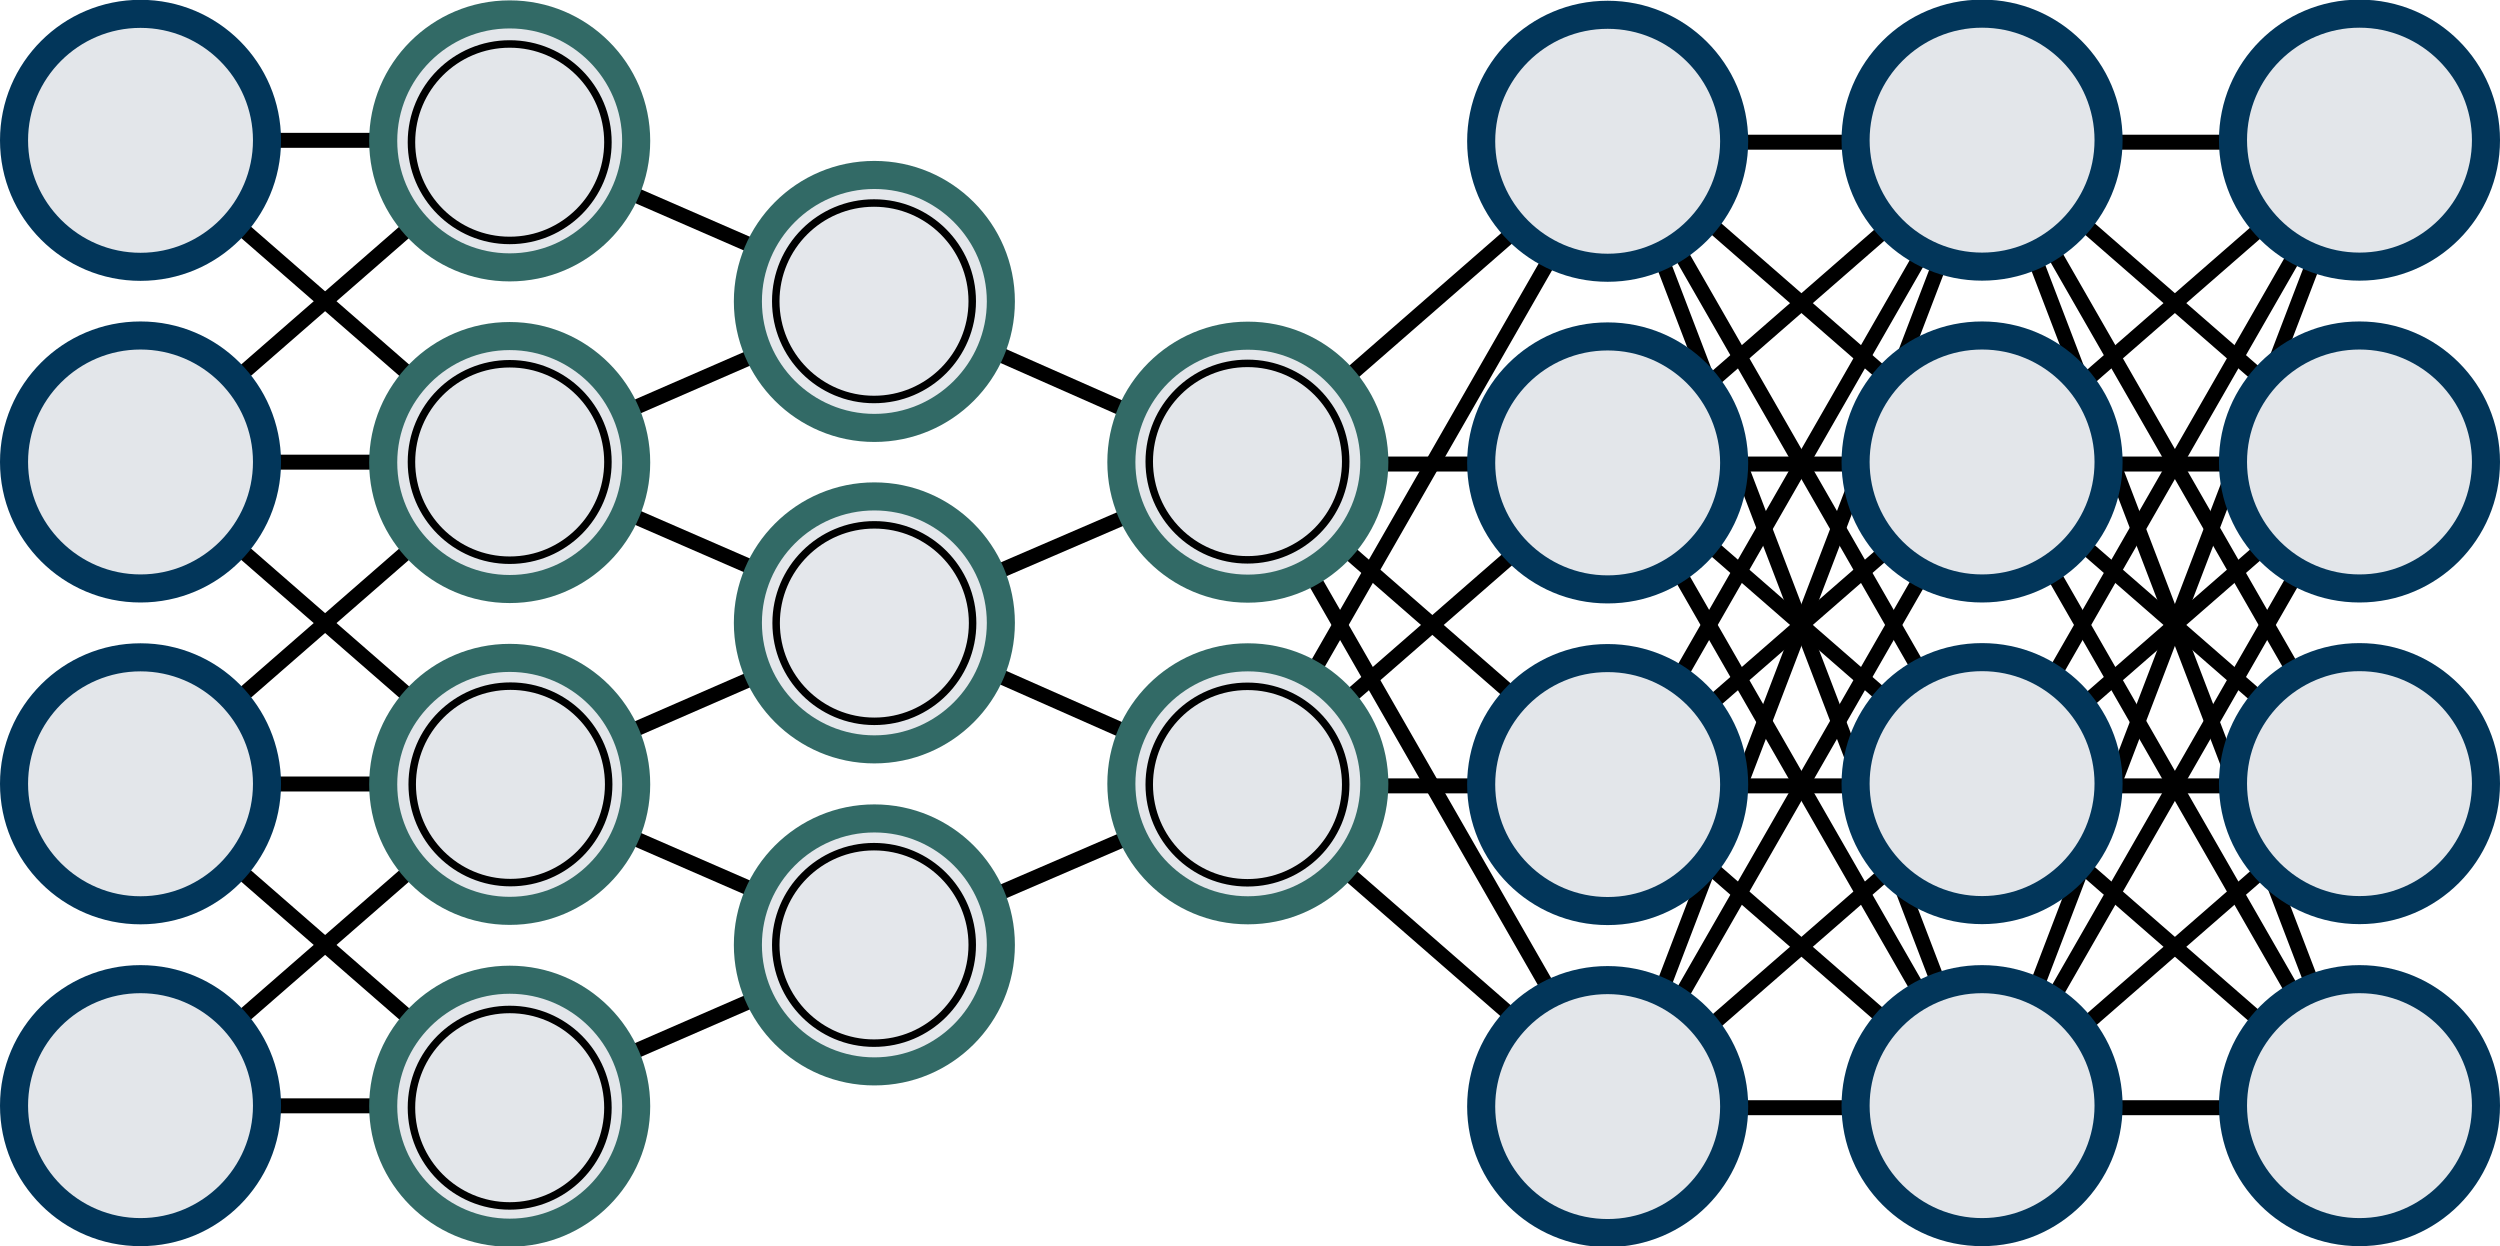 <?xml version="1.0" encoding="utf-8"?>
<!-- Generator: Adobe Illustrator 25.4.1, SVG Export Plug-In . SVG Version: 6.00 Build 0)  -->
<svg version="1.1" id="Слой_1" xmlns="http://www.w3.org/2000/svg" xmlns:xlink="http://www.w3.org/1999/xlink" x="0px" y="0px"
	 viewBox="0 0 1336.1 666" style="enable-background:new 0 0 1336.1 666;" xml:space="preserve">
<style type="text/css">
	.st0{fill:none;stroke:#000000;stroke-width:8;stroke-miterlimit:10;}
	.st1{display:none;}
	.st2{display:inline;fill:none;stroke:#000000;stroke-width:8;stroke-miterlimit:10;}
	.st3{display:inline;}
	.st4{fill:#E4E7EB;}
	.st5{fill:#185090;}
	.st6{fill:#326A66;}
	.st7{fill:none;stroke:#000000;stroke-width:4;stroke-miterlimit:10;}
	.st8{fill:#E3E6EA;}
	.st9{fill:#02365A;}
</style>
<g>
	<line class="st0" x1="75.1" y1="75" x2="272.4" y2="75"/>
	<line class="st0" x1="272.4" y1="247" x2="75.1" y2="75"/>
	<line class="st0" x1="75.1" y1="591" x2="272.4" y2="591"/>
	<line class="st0" x1="272.4" y1="419" x2="75.1" y2="591"/>
	<line class="st0" x1="75.1" y1="247" x2="272.4" y2="75"/>
	<line class="st0" x1="272.4" y1="247" x2="75.1" y2="247"/>
	<line class="st0" x1="272.4" y1="419" x2="75.1" y2="247"/>
	<line class="st0" x1="75.1" y1="419" x2="272.4" y2="591"/>
	<line class="st0" x1="272.4" y1="419" x2="75.1" y2="419"/>
	<line class="st0" x1="272.4" y1="247" x2="75.1" y2="419"/>
</g>
<g>
	<line class="st0" x1="666.9" y1="248" x2="864.1" y2="76"/>
	<line class="st0" x1="864.1" y1="248" x2="666.9" y2="248"/>
	<line class="st0" x1="864.1" y1="420" x2="666.9" y2="248"/>
	<line class="st0" x1="864.1" y1="592" x2="666.9" y2="248"/>
	<line class="st0" x1="666.9" y1="420" x2="864.1" y2="592"/>
	<line class="st0" x1="864.1" y1="420" x2="666.9" y2="420"/>
	<line class="st0" x1="864.1" y1="248" x2="666.9" y2="420"/>
	<line class="st0" x1="864.1" y1="76" x2="666.9" y2="420"/>
</g>
<g>
	<line class="st0" x1="864.1" y1="76" x2="1061.4" y2="76"/>
	<line class="st0" x1="1061.4" y1="248" x2="864.1" y2="76"/>
	<line class="st0" x1="1061.4" y1="420" x2="864.1" y2="76"/>
	<line class="st0" x1="1061.4" y1="592" x2="864.1" y2="76"/>
	<line class="st0" x1="864.1" y1="592" x2="1061.4" y2="592"/>
	<line class="st0" x1="1061.4" y1="420" x2="864.1" y2="592"/>
	<line class="st0" x1="1061.4" y1="248" x2="864.1" y2="592"/>
	<line class="st0" x1="1061.4" y1="76" x2="864.1" y2="592"/>
	<line class="st0" x1="864.1" y1="248" x2="1061.4" y2="76"/>
	<line class="st0" x1="1061.4" y1="248" x2="864.1" y2="248"/>
	<line class="st0" x1="1061.4" y1="420" x2="864.1" y2="248"/>
	<line class="st0" x1="1061.4" y1="592" x2="864.1" y2="248"/>
	<line class="st0" x1="864.1" y1="420" x2="1061.4" y2="592"/>
	<line class="st0" x1="1061.4" y1="420" x2="864.1" y2="420"/>
	<line class="st0" x1="1061.4" y1="248" x2="864.1" y2="420"/>
	<line class="st0" x1="1061.4" y1="76" x2="864.1" y2="420"/>
</g>
<g>
	<line class="st0" x1="469.9" y1="161" x2="272.4" y2="75"/>
	<line class="st0" x1="272.4" y1="247" x2="469.9" y2="161"/>
	<line class="st0" x1="469.9" y1="332.9" x2="272.4" y2="247"/>
	<line class="st0" x1="272.4" y1="419" x2="469.9" y2="332.9"/>
	<line class="st0" x1="469.9" y1="505" x2="272.4" y2="591"/>
	<line class="st0" x1="272.4" y1="419" x2="469.9" y2="505"/>
</g>
<g>
	<line class="st0" x1="469.9" y1="161" x2="666.9" y2="248"/>
	<line class="st0" x1="469.9" y1="332.9" x2="666.9" y2="248"/>
	<line class="st0" x1="469.9" y1="505" x2="666.9" y2="420"/>
	<line class="st0" x1="469.9" y1="332.9" x2="666.9" y2="420"/>
</g>
<g>
	<line class="st0" x1="1063.7" y1="76" x2="1261" y2="76"/>
	<line class="st0" x1="1261" y1="248" x2="1063.7" y2="76"/>
	<line class="st0" x1="1261" y1="420" x2="1063.7" y2="76"/>
	<line class="st0" x1="1261" y1="592" x2="1063.7" y2="76"/>
	<line class="st0" x1="1063.7" y1="592" x2="1261" y2="592"/>
	<line class="st0" x1="1261" y1="420" x2="1063.7" y2="592"/>
	<line class="st0" x1="1261" y1="248" x2="1063.7" y2="592"/>
	<line class="st0" x1="1261" y1="76" x2="1063.7" y2="592"/>
	<line class="st0" x1="1063.7" y1="248" x2="1261" y2="76"/>
	<line class="st0" x1="1261" y1="248" x2="1063.7" y2="248"/>
	<line class="st0" x1="1261" y1="420" x2="1063.7" y2="248"/>
	<line class="st0" x1="1261" y1="592" x2="1063.7" y2="248"/>
	<line class="st0" x1="1063.7" y1="420" x2="1261" y2="592"/>
	<line class="st0" x1="1261" y1="420" x2="1063.7" y2="420"/>
	<line class="st0" x1="1261" y1="248" x2="1063.7" y2="420"/>
	<line class="st0" x1="1261" y1="76" x2="1063.7" y2="420"/>
</g>
<g class="st1">
	<line class="st2" x1="1263.2" y1="76" x2="1460.5" y2="76"/>
	<line class="st2" x1="1460.5" y1="248" x2="1263.2" y2="76"/>
	<line class="st2" x1="1460.5" y1="420" x2="1263.2" y2="76"/>
	<line class="st2" x1="1460.5" y1="592" x2="1263.2" y2="76"/>
	<line class="st2" x1="1263.2" y1="592" x2="1460.5" y2="592"/>
	<line class="st2" x1="1460.5" y1="420" x2="1263.2" y2="592"/>
	<line class="st2" x1="1460.5" y1="248" x2="1263.2" y2="592"/>
	<line class="st2" x1="1460.5" y1="76" x2="1263.2" y2="592"/>
	<line class="st2" x1="1263.2" y1="248" x2="1460.5" y2="76"/>
	<line class="st2" x1="1460.5" y1="248" x2="1263.2" y2="248"/>
	<line class="st2" x1="1460.5" y1="420" x2="1263.2" y2="248"/>
	<line class="st2" x1="1460.5" y1="592" x2="1263.2" y2="248"/>
	<line class="st2" x1="1263.2" y1="420" x2="1460.5" y2="592"/>
	<line class="st2" x1="1460.5" y1="420" x2="1263.2" y2="420"/>
	<line class="st2" x1="1460.5" y1="248" x2="1263.2" y2="420"/>
	<line class="st2" x1="1460.5" y1="76" x2="1263.2" y2="420"/>
</g>
<g class="st1">
	<line class="st2" x1="1460.5" y1="74.8" x2="1657.8" y2="74.8"/>
	<line class="st2" x1="1657.8" y1="246.8" x2="1460.5" y2="74.8"/>
	<line class="st2" x1="1657.8" y1="418.8" x2="1460.5" y2="74.8"/>
	<line class="st2" x1="1657.8" y1="590.8" x2="1460.5" y2="74.8"/>
	<line class="st2" x1="1460.5" y1="590.8" x2="1657.8" y2="590.8"/>
	<line class="st2" x1="1657.8" y1="418.8" x2="1460.5" y2="590.8"/>
	<line class="st2" x1="1657.8" y1="246.8" x2="1460.5" y2="590.8"/>
	<line class="st2" x1="1657.8" y1="74.8" x2="1460.5" y2="590.8"/>
	<line class="st2" x1="1460.5" y1="246.8" x2="1657.8" y2="74.8"/>
	<line class="st2" x1="1657.8" y1="246.8" x2="1460.5" y2="246.8"/>
	<line class="st2" x1="1657.8" y1="418.8" x2="1460.5" y2="246.8"/>
	<line class="st2" x1="1657.8" y1="590.8" x2="1460.5" y2="246.8"/>
	<line class="st2" x1="1460.5" y1="418.8" x2="1657.8" y2="590.8"/>
	<line class="st2" x1="1657.8" y1="418.8" x2="1460.5" y2="418.8"/>
	<line class="st2" x1="1657.8" y1="246.8" x2="1460.5" y2="418.8"/>
	<line class="st2" x1="1657.8" y1="74.8" x2="1460.5" y2="418.8"/>
</g>
<g class="st1">
	<line class="st2" x1="1664.3" y1="76" x2="1861.6" y2="76"/>
	<line class="st2" x1="1861.6" y1="248" x2="1664.3" y2="76"/>
	<line class="st2" x1="1861.6" y1="420" x2="1664.3" y2="76"/>
	<line class="st2" x1="1861.6" y1="592" x2="1664.3" y2="76"/>
	<line class="st2" x1="1664.3" y1="592" x2="1861.6" y2="592"/>
	<line class="st2" x1="1861.6" y1="420" x2="1664.3" y2="592"/>
	<line class="st2" x1="1861.6" y1="248" x2="1664.3" y2="592"/>
	<line class="st2" x1="1861.6" y1="76" x2="1664.3" y2="592"/>
	<line class="st2" x1="1664.3" y1="248" x2="1861.6" y2="76"/>
	<line class="st2" x1="1861.6" y1="248" x2="1664.3" y2="248"/>
	<line class="st2" x1="1861.6" y1="420" x2="1664.3" y2="248"/>
	<line class="st2" x1="1861.6" y1="592" x2="1664.3" y2="248"/>
	<line class="st2" x1="1664.3" y1="420" x2="1861.6" y2="592"/>
	<line class="st2" x1="1861.6" y1="420" x2="1664.3" y2="420"/>
	<line class="st2" x1="1861.6" y1="248" x2="1664.3" y2="420"/>
	<line class="st2" x1="1861.6" y1="76" x2="1664.3" y2="420"/>
</g>
<g id="Последний_слой" class="st1">
	<g class="st3">
		<line class="st0" x1="1461.8" y1="156.9" x2="1258" y2="73.7"/>
		<line class="st0" x1="1461.8" y1="328.7" x2="1258" y2="73.7"/>
		<line class="st0" x1="1461.8" y1="500.8" x2="1258" y2="73.7"/>
		<line class="st0" x1="1461.8" y1="156.9" x2="1258" y2="245.6"/>
		<line class="st0" x1="1461.8" y1="328.7" x2="1258" y2="245.6"/>
		<line class="st0" x1="1461.8" y1="500.8" x2="1258" y2="417.5"/>
		<line class="st0" x1="1258" y1="589.7" x2="1461.8" y2="500.8"/>
		<line class="st0" x1="1258" y1="417.5" x2="1461.8" y2="328.7"/>
		<line class="st0" x1="1258" y1="589.7" x2="1461.8" y2="328.7"/>
		<line class="st0" x1="1461.8" y1="156.9" x2="1258" y2="589.7"/>
		<line class="st0" x1="1258" y1="417.5" x2="1461.8" y2="156.9"/>
	</g>
	<g class="st3">
		<g>
			<ellipse class="st4" cx="1461.8" cy="156.9" rx="67.6" ry="67.6"/>
			<path class="st5" d="M1461.8,96.8c33.1,0,60.1,27,60.1,60.1s-27,60.1-60.1,60.1s-60.1-27-60.1-60.1S1428.7,96.8,1461.8,96.8
				 M1461.8,81.8c-41.5,0-75.1,33.6-75.1,75.1s33.6,75.1,75.1,75.1s75.1-33.6,75.1-75.1S1503.2,81.8,1461.8,81.8L1461.8,81.8z"/>
		</g>
		<g>
			<ellipse class="st4" cx="1461.8" cy="328.7" rx="67.6" ry="67.6"/>
			<path class="st5" d="M1461.8,268.6c33.1,0,60.1,27,60.1,60.1s-27,60.1-60.1,60.1s-60.1-27-60.1-60.1S1428.7,268.6,1461.8,268.6
				 M1461.8,253.6c-41.5,0-75.1,33.7-75.1,75.1s33.6,75.1,75.1,75.1s75.1-33.6,75.1-75.1S1503.2,253.6,1461.8,253.6L1461.8,253.6z"
				/>
		</g>
		<g>
			
				<ellipse transform="matrix(0.707 -0.707 0.707 0.707 74.034 1180.346)" class="st4" cx="1461.8" cy="500.8" rx="67.6" ry="67.6"/>
			<path class="st5" d="M1461.8,440.7c33.1,0,60.1,27,60.1,60.1s-27,60.1-60.1,60.1s-60.1-27-60.1-60.1S1428.7,440.7,1461.8,440.7
				 M1461.8,425.7c-41.5,0-75.1,33.6-75.1,75.1s33.6,75.1,75.1,75.1s75.1-33.6,75.1-75.1S1503.2,425.7,1461.8,425.7L1461.8,425.7z"
				/>
		</g>
	</g>
</g>
<g>
	<g>
		<ellipse class="st4" cx="467.3" cy="161.1" rx="67.6" ry="67.6"/>
		<path class="st6" d="M467.3,101c33.1,0,60.1,27,60.1,60.1s-27,60.1-60.1,60.1s-60.1-27-60.1-60.1S434.2,101,467.3,101 M467.3,86
			c-41.5,0-75.1,33.6-75.1,75.1s33.6,75.1,75.1,75.1s75.1-33.6,75.1-75.1S508.7,86,467.3,86L467.3,86z"/>
	</g>
	<g>
		<ellipse class="st4" cx="467.3" cy="332.9" rx="67.6" ry="67.6"/>
		<path class="st6" d="M467.3,272.8c33.1,0,60.1,27,60.1,60.1s-27,60.1-60.1,60.1s-60.1-27-60.1-60.1S434.2,272.8,467.3,272.8
			 M467.3,257.8c-41.5,0-75.1,33.7-75.1,75.1s33.6,75.1,75.1,75.1s75.1-33.6,75.1-75.1S508.7,257.8,467.3,257.8L467.3,257.8z"/>
	</g>
	<g>
		
			<ellipse transform="matrix(0.707 -0.707 0.707 0.707 -220.206 478.377)" class="st4" cx="467.3" cy="505" rx="67.6" ry="67.6"/>
		<path class="st6" d="M467.3,444.9c33.1,0,60.1,27,60.1,60.1s-27,60.1-60.1,60.1s-60.1-27-60.1-60.1S434.2,444.9,467.3,444.9
			 M467.3,429.9c-41.5,0-75.1,33.6-75.1,75.1s33.6,75.1,75.1,75.1s75.1-33.6,75.1-75.1S508.7,429.9,467.3,429.9L467.3,429.9z"/>
	</g>
	<circle class="st7" cx="467.1" cy="505" r="52.5"/>
	<circle class="st7" cx="467.3" cy="333" r="52.5"/>
	<circle class="st7" cx="467.1" cy="161" r="52.5"/>
</g>
<g>
	<g>
		
			<ellipse transform="matrix(0.707 -0.707 0.707 0.707 26.536 214.635)" class="st8" cx="272.4" cy="75.3" rx="67.6" ry="67.6"/>
		<path class="st6" d="M272.4,15.2c33.1,0,60.1,27,60.1,60.1s-27,60.1-60.1,60.1s-60.1-27-60.1-60.1S239.3,15.2,272.4,15.2
			 M272.4,0.2c-41.5,0-75.1,33.6-75.1,75.1s33.6,75.1,75.1,75.1s75.1-33.6,75.1-75.1S313.8,0.2,272.4,0.2L272.4,0.2z"/>
	</g>
	<g>
		<ellipse class="st8" cx="272.3" cy="247.2" rx="67.6" ry="67.6"/>
		<path class="st6" d="M272.4,187.1c33.1,0,60.1,27,60.1,60.1s-27,60.1-60.1,60.1s-60.1-27-60.1-60.1S239.3,187.1,272.4,187.1
			 M272.4,172.1c-41.5,0-75.1,33.6-75.1,75.1s33.6,75.1,75.1,75.1s75.1-33.6,75.1-75.1C347.5,205.8,313.8,172.1,272.4,172.1
			L272.4,172.1z"/>
	</g>
	<g>
		
			<ellipse transform="matrix(0.707 -0.707 0.707 0.707 -216.569 315.341)" class="st8" cx="272.4" cy="419.1" rx="67.6" ry="67.6"/>
		<path class="st6" d="M272.4,359.1c33.1,0,60.1,27,60.1,60.1s-27,60.1-60.1,60.1s-60.1-27-60.1-60.1S239.3,359.1,272.4,359.1
			 M272.4,344.1c-41.5,0-75.1,33.6-75.1,75.1s33.6,75.1,75.1,75.1s75.1-33.6,75.1-75.1S313.8,344.1,272.4,344.1L272.4,344.1z"/>
	</g>
	<g>
		<ellipse class="st8" cx="272.4" cy="591.2" rx="67.6" ry="67.6"/>
		<path class="st6" d="M272.4,531.1c33.1,0,60.1,27,60.1,60.1s-27,60.1-60.1,60.1s-60.1-27-60.1-60.1S239.3,531.1,272.4,531.1
			 M272.4,516.1c-41.5,0-75.1,33.6-75.1,75.1s33.6,75.1,75.1,75.1s75.1-33.6,75.1-75.1C347.5,549.8,313.8,516.1,272.4,516.1
			L272.4,516.1z"/>
	</g>
	<circle class="st7" cx="272.4" cy="76" r="52.5"/>
	<circle class="st7" cx="272.4" cy="246.9" r="52.5"/>
	<circle class="st7" cx="272.8" cy="419.2" r="52.5"/>
	<circle class="st7" cx="272.4" cy="592" r="52.5"/>
</g>
<g>
	<g>
		<circle class="st8" cx="859.2" cy="75.5" r="67.6"/>
		<path class="st9" d="M859.2,15.4c33.1,0,60.1,27,60.1,60.1s-27,60.1-60.1,60.1s-60.1-27-60.1-60.1S826,15.4,859.2,15.4 M859.2,0.4
			c-41.5,0-75.1,33.6-75.1,75.1s33.6,75.1,75.1,75.1s75.1-33.6,75.1-75.1S900.6,0.4,859.2,0.4L859.2,0.4z"/>
	</g>
	<g>
		<circle class="st8" cx="859.2" cy="247.4" r="67.6"/>
		<path class="st9" d="M859.2,187.3c33.1,0,60.1,27,60.1,60.1s-27,60.1-60.1,60.1s-60.1-27-60.1-60.1S826,187.3,859.2,187.3
			 M859.2,172.3c-41.5,0-75.1,33.6-75.1,75.1s33.6,75.1,75.1,75.1s75.1-33.6,75.1-75.1C934.2,205.9,900.6,172.3,859.2,172.3
			L859.2,172.3z"/>
	</g>
	<g>
		<circle class="st8" cx="859.2" cy="419.3" r="67.6"/>
		<path class="st9" d="M859.2,359.2c33.1,0,60.1,27,60.1,60.1s-27,60.1-60.1,60.1s-60.1-27-60.1-60.1S826,359.2,859.2,359.2
			 M859.2,344.2c-41.5,0-75.1,33.6-75.1,75.1s33.6,75.1,75.1,75.1s75.1-33.6,75.1-75.1S900.6,344.2,859.2,344.2L859.2,344.2z"/>
	</g>
	<g>
		<circle class="st8" cx="859.2" cy="591.4" r="67.6"/>
		<path class="st9" d="M859.2,531.3c33.1,0,60.1,27,60.1,60.1s-27,60.1-60.1,60.1s-60.1-27-60.1-60.1S826,531.3,859.2,531.3
			 M859.2,516.3c-41.5,0-75.1,33.6-75.1,75.1s33.6,75.1,75.1,75.1s75.1-33.6,75.1-75.1S900.6,516.3,859.2,516.3L859.2,516.3z"/>
	</g>
</g>
<g>
	<g>
		<path class="st8" d="M1059.3,142.5c-37.3,0-67.6-30.3-67.6-67.6s30.3-67.6,67.6-67.6c37.3,0,67.6,30.3,67.6,67.6
			S1096.6,142.5,1059.3,142.5z"/>
		<path class="st9" d="M1059.3,14.8c33.1,0,60.1,27,60.1,60.1s-27,60.1-60.1,60.1s-60.1-27-60.1-60.1S1026.2,14.8,1059.3,14.8
			 M1059.3-0.2c-41.5,0-75.1,33.6-75.1,75.1s33.6,75.1,75.1,75.1c41.5,0,75.1-33.6,75.1-75.1S1100.8-0.2,1059.3-0.2L1059.3-0.2z"/>
	</g>
	<g>
		<path class="st8" d="M1059.3,314.4c-37.3,0-67.6-30.3-67.6-67.6s30.3-67.6,67.6-67.6c37.3,0,67.6,30.3,67.6,67.6
			S1096.6,314.4,1059.3,314.4z"/>
		<path class="st9" d="M1059.3,186.8c33.1,0,60.1,27,60.1,60.1s-27,60.1-60.1,60.1s-60.1-27-60.1-60.1S1026.2,186.8,1059.3,186.8
			 M1059.3,171.8c-41.5,0-75.1,33.6-75.1,75.1s33.6,75.1,75.1,75.1c41.5,0,75.1-33.6,75.1-75.1S1100.8,171.8,1059.3,171.8
			L1059.3,171.8z"/>
	</g>
	<g>
		<path class="st8" d="M1059.3,486.3c-37.3,0-67.6-30.3-67.6-67.6s30.3-67.6,67.6-67.6c37.3,0,67.6,30.3,67.6,67.6
			S1096.6,486.3,1059.3,486.3z"/>
		<path class="st9" d="M1059.3,358.7c33.1,0,60.1,27,60.1,60.1s-27,60.1-60.1,60.1s-60.1-27-60.1-60.1S1026.2,358.7,1059.3,358.7
			 M1059.3,343.7c-41.5,0-75.1,33.6-75.1,75.1s33.6,75.1,75.1,75.1c41.5,0,75.1-33.6,75.1-75.1S1100.8,343.7,1059.3,343.7
			L1059.3,343.7z"/>
	</g>
	<g>
		<path class="st8" d="M1059.3,658.4c-37.3,0-67.6-30.3-67.6-67.6s30.3-67.6,67.6-67.6c37.3,0,67.6,30.3,67.6,67.6
			S1096.6,658.4,1059.3,658.4z"/>
		<path class="st9" d="M1059.3,530.8c33.1,0,60.1,27,60.1,60.1s-27,60.1-60.1,60.1s-60.1-27-60.1-60.1S1026.2,530.8,1059.3,530.8
			 M1059.3,515.8c-41.5,0-75.1,33.6-75.1,75.1s33.6,75.1,75.1,75.1c41.5,0,75.1-33.6,75.1-75.1S1100.8,515.8,1059.3,515.8
			L1059.3,515.8z"/>
	</g>
</g>
<g>
	<g>
		<ellipse class="st8" cx="75.1" cy="75" rx="67.6" ry="67.6"/>
		<path class="st9" d="M75.1,14.9c33.1,0,60.1,27,60.1,60.1s-27,60.1-60.1,60.1S15,108.1,15,75S41.9,14.9,75.1,14.9 M75.1-0.1
			C33.6-0.1,0,33.5,0,75s33.6,75.1,75.1,75.1s75.1-33.6,75.1-75.1S116.5-0.1,75.1-0.1L75.1-0.1z"/>
	</g>
	<g>
		<ellipse class="st8" cx="75.1" cy="246.9" rx="67.6" ry="67.6"/>
		<path class="st9" d="M75.1,186.8c33.1,0,60.1,27,60.1,60.1s-27,60.1-60.1,60.1S15,280,15,246.9S41.9,186.8,75.1,186.8 M75.1,171.8
			C33.6,171.8,0,205.4,0,246.9S33.6,322,75.1,322s75.1-33.6,75.1-75.1C150.1,205.5,116.5,171.8,75.1,171.8L75.1,171.8z"/>
	</g>
	<g>
		<ellipse class="st8" cx="75.1" cy="418.8" rx="67.6" ry="67.6"/>
		<path class="st9" d="M75.1,358.8c33.1,0,60.1,27,60.1,60.1s-27,60.1-60.1,60.1S15,452,15,418.9S41.9,358.8,75.1,358.8 M75.1,343.8
			C33.6,343.8,0,377.4,0,418.9S33.6,494,75.1,494s75.1-33.6,75.1-75.1C150.1,377.4,116.5,343.8,75.1,343.8L75.1,343.8z"/>
	</g>
	<g>
		
			<ellipse transform="matrix(0.707 -0.707 0.707 0.707 -395.838 226.151)" class="st8" cx="75.1" cy="590.9" rx="67.6" ry="67.6"/>
		<path class="st9" d="M75.1,530.8c33.1,0,60.1,27,60.1,60.1s-27,60.1-60.1,60.1S15,624,15,590.9S41.9,530.8,75.1,530.8 M75.1,515.8
			C33.6,515.8,0,549.4,0,590.9S33.6,666,75.1,666s75.1-33.6,75.1-75.1S116.5,515.8,75.1,515.8L75.1,515.8z"/>
	</g>
</g>
<g>
	<g>
		<path class="st8" d="M1261,142.5c-37.3,0-67.6-30.3-67.6-67.6s30.3-67.6,67.6-67.6c37.3,0,67.6,30.3,67.6,67.6
			S1298.3,142.5,1261,142.5z"/>
		<path class="st9" d="M1261,14.8c33.1,0,60.1,27,60.1,60.1s-27,60.1-60.1,60.1s-60.1-27-60.1-60.1S1227.9,14.8,1261,14.8 M1261-0.2
			c-41.5,0-75.1,33.6-75.1,75.1s33.6,75.1,75.1,75.1s75.1-33.6,75.1-75.1S1302.5-0.2,1261-0.2L1261-0.2z"/>
	</g>
	<g>
		<path class="st8" d="M1261,314.4c-37.3,0-67.6-30.3-67.6-67.6s30.3-67.6,67.6-67.6c37.3,0,67.6,30.3,67.6,67.6
			S1298.3,314.4,1261,314.4z"/>
		<path class="st9" d="M1261,186.8c33.1,0,60.1,27,60.1,60.1s-27,60.1-60.1,60.1s-60.1-27-60.1-60.1S1227.9,186.8,1261,186.8
			 M1261,171.8c-41.5,0-75.1,33.6-75.1,75.1s33.6,75.1,75.1,75.1s75.1-33.6,75.1-75.1S1302.5,171.8,1261,171.8L1261,171.8z"/>
	</g>
	<g>
		<path class="st8" d="M1261,486.3c-37.3,0-67.6-30.3-67.6-67.6s30.3-67.6,67.6-67.6c37.3,0,67.6,30.3,67.6,67.6
			S1298.3,486.3,1261,486.3z"/>
		<path class="st9" d="M1261,358.7c33.1,0,60.1,27,60.1,60.1s-27,60.1-60.1,60.1s-60.1-27-60.1-60.1S1227.9,358.7,1261,358.7
			 M1261,343.7c-41.5,0-75.1,33.6-75.1,75.1s33.6,75.1,75.1,75.1s75.1-33.6,75.1-75.1S1302.5,343.7,1261,343.7L1261,343.7z"/>
	</g>
	<g>
		<path class="st8" d="M1261,658.4c-37.3,0-67.6-30.3-67.6-67.6s30.3-67.6,67.6-67.6c37.3,0,67.6,30.3,67.6,67.6
			S1298.3,658.4,1261,658.4z"/>
		<path class="st9" d="M1261,530.8c33.1,0,60.1,27,60.1,60.1s-27,60.1-60.1,60.1s-60.1-27-60.1-60.1S1227.9,530.8,1261,530.8
			 M1261,515.8c-41.5,0-75.1,33.6-75.1,75.1s33.6,75.1,75.1,75.1s75.1-33.6,75.1-75.1S1302.5,515.8,1261,515.8L1261,515.8z"/>
	</g>
</g>
<g class="st1">
	<g class="st3">
		<path class="st8" d="M1462.7,142.5c-37.3,0-67.6-30.3-67.6-67.6s30.3-67.6,67.6-67.6c37.3,0,67.6,30.3,67.6,67.6
			S1500,142.5,1462.7,142.5z"/>
		<path class="st9" d="M1462.7,14.8c33.1,0,60.1,27,60.1,60.1s-27,60.1-60.1,60.1s-60.1-27-60.1-60.1S1429.6,14.8,1462.7,14.8
			 M1462.7-0.2c-41.5,0-75.1,33.6-75.1,75.1s33.6,75.1,75.1,75.1s75.1-33.6,75.1-75.1S1504.2-0.2,1462.7-0.2L1462.7-0.2z"/>
	</g>
	<g class="st3">
		<path class="st8" d="M1462.7,314.4c-37.3,0-67.6-30.3-67.6-67.6s30.3-67.6,67.6-67.6c37.3,0,67.6,30.3,67.6,67.6
			S1500,314.4,1462.7,314.4z"/>
		<path class="st9" d="M1462.7,186.8c33.1,0,60.1,27,60.1,60.1s-27,60.1-60.1,60.1s-60.1-27-60.1-60.1S1429.6,186.8,1462.7,186.8
			 M1462.7,171.8c-41.5,0-75.1,33.6-75.1,75.1s33.6,75.1,75.1,75.1s75.1-33.6,75.1-75.1S1504.2,171.8,1462.7,171.8L1462.7,171.8z"/>
	</g>
	<g class="st3">
		<path class="st8" d="M1462.7,486.3c-37.3,0-67.6-30.3-67.6-67.6s30.3-67.6,67.6-67.6c37.3,0,67.6,30.3,67.6,67.6
			S1500,486.3,1462.7,486.3z"/>
		<path class="st9" d="M1462.7,358.7c33.1,0,60.1,27,60.1,60.1s-27,60.1-60.1,60.1s-60.1-27-60.1-60.1S1429.6,358.7,1462.7,358.7
			 M1462.7,343.7c-41.5,0-75.1,33.6-75.1,75.1s33.6,75.1,75.1,75.1s75.1-33.6,75.1-75.1S1504.2,343.7,1462.7,343.7L1462.7,343.7z"/>
	</g>
	<g class="st3">
		<path class="st8" d="M1462.7,658.4c-37.3,0-67.6-30.3-67.6-67.6s30.3-67.6,67.6-67.6c37.3,0,67.6,30.3,67.6,67.6
			S1500,658.4,1462.7,658.4z"/>
		<path class="st9" d="M1462.7,530.8c33.1,0,60.1,27,60.1,60.1s-27,60.1-60.1,60.1s-60.1-27-60.1-60.1S1429.6,530.8,1462.7,530.8
			 M1462.7,515.8c-41.5,0-75.1,33.6-75.1,75.1s33.6,75.1,75.1,75.1s75.1-33.6,75.1-75.1S1504.2,515.8,1462.7,515.8L1462.7,515.8z"/>
	</g>
</g>
<g class="st1">
	<g class="st3">
		<path class="st8" d="M1664.3,141.3c-37.3,0-67.6-30.3-67.6-67.6s30.3-67.6,67.6-67.6c37.3,0,67.6,30.3,67.6,67.6
			S1701.6,141.3,1664.3,141.3z"/>
		<path class="st9" d="M1664.3,13.6c33.1,0,60.1,27,60.1,60.1s-27,60.1-60.1,60.1s-60.1-27-60.1-60.1S1631.2,13.6,1664.3,13.6
			 M1664.3-1.4c-41.5,0-75.1,33.6-75.1,75.1s33.6,75.1,75.1,75.1s75.1-33.6,75.1-75.1S1705.8-1.4,1664.3-1.4L1664.3-1.4z"/>
	</g>
	<g class="st3">
		<path class="st8" d="M1664.3,313.2c-37.3,0-67.6-30.3-67.6-67.6s30.3-67.6,67.6-67.6c37.3,0,67.6,30.3,67.6,67.6
			S1701.6,313.2,1664.3,313.2z"/>
		<path class="st9" d="M1664.3,185.6c33.1,0,60.1,27,60.1,60.1s-27,60.1-60.1,60.1s-60.1-27-60.1-60.1S1631.2,185.6,1664.3,185.6
			 M1664.3,170.6c-41.5,0-75.1,33.6-75.1,75.1s33.6,75.1,75.1,75.1s75.1-33.6,75.1-75.1S1705.8,170.6,1664.3,170.6L1664.3,170.6z"/>
	</g>
	<g class="st3">
		<path class="st8" d="M1664.3,485.1c-37.3,0-67.6-30.3-67.6-67.6s30.3-67.6,67.6-67.6c37.3,0,67.6,30.3,67.6,67.6
			S1701.6,485.1,1664.3,485.1z"/>
		<path class="st9" d="M1664.3,357.5c33.1,0,60.1,27,60.1,60.1s-27,60.1-60.1,60.1s-60.1-27-60.1-60.1S1631.2,357.5,1664.3,357.5
			 M1664.3,342.5c-41.5,0-75.1,33.6-75.1,75.1s33.6,75.1,75.1,75.1s75.1-33.6,75.1-75.1S1705.8,342.5,1664.3,342.5L1664.3,342.5z"/>
	</g>
	<g class="st3">
		<path class="st8" d="M1664.3,657.2c-37.3,0-67.6-30.3-67.6-67.6s30.3-67.6,67.6-67.6c37.3,0,67.6,30.3,67.6,67.6
			S1701.6,657.2,1664.3,657.2z"/>
		<path class="st9" d="M1664.3,529.6c33.1,0,60.1,27,60.1,60.1s-27,60.1-60.1,60.1s-60.1-27-60.1-60.1S1631.2,529.6,1664.3,529.6
			 M1664.3,514.6c-41.5,0-75.1,33.6-75.1,75.1s33.6,75.1,75.1,75.1s75.1-33.6,75.1-75.1S1705.8,514.6,1664.3,514.6L1664.3,514.6z"/>
	</g>
</g>
<g class="st1">
	<g class="st3">
		<path class="st8" d="M1868.2,142.5c-37.3,0-67.6-30.3-67.6-67.6s30.3-67.6,67.6-67.6c37.3,0,67.6,30.3,67.6,67.6
			S1905.5,142.5,1868.2,142.5z"/>
		<path class="st9" d="M1868.2,14.8c33.1,0,60.1,27,60.1,60.1s-27,60.1-60.1,60.1s-60.1-27-60.1-60.1S1835.1,14.8,1868.2,14.8
			 M1868.2-0.2c-41.5,0-75.1,33.6-75.1,75.1s33.6,75.1,75.1,75.1s75.1-33.6,75.1-75.1S1909.7-0.2,1868.2-0.2L1868.2-0.2z"/>
	</g>
	<g class="st3">
		<path class="st8" d="M1868.2,314.4c-37.3,0-67.6-30.3-67.6-67.6s30.3-67.6,67.6-67.6c37.3,0,67.6,30.3,67.6,67.6
			S1905.5,314.4,1868.2,314.4z"/>
		<path class="st9" d="M1868.2,186.8c33.1,0,60.1,27,60.1,60.1s-27,60.1-60.1,60.1s-60.1-27-60.1-60.1S1835.1,186.8,1868.2,186.8
			 M1868.2,171.8c-41.5,0-75.1,33.6-75.1,75.1s33.6,75.1,75.1,75.1s75.1-33.6,75.1-75.1S1909.7,171.8,1868.2,171.8L1868.2,171.8z"/>
	</g>
	<g class="st3">
		<path class="st8" d="M1868.2,486.3c-37.3,0-67.6-30.3-67.6-67.6s30.3-67.6,67.6-67.6c37.3,0,67.6,30.3,67.6,67.6
			S1905.5,486.3,1868.2,486.3z"/>
		<path class="st9" d="M1868.2,358.7c33.1,0,60.1,27,60.1,60.1s-27,60.1-60.1,60.1s-60.1-27-60.1-60.1S1835.1,358.7,1868.2,358.7
			 M1868.2,343.7c-41.5,0-75.1,33.6-75.1,75.1s33.6,75.1,75.1,75.1s75.1-33.6,75.1-75.1S1909.7,343.7,1868.2,343.7L1868.2,343.7z"/>
	</g>
	<g class="st3">
		<path class="st8" d="M1868.2,658.4c-37.3,0-67.6-30.3-67.6-67.6s30.3-67.6,67.6-67.6c37.3,0,67.6,30.3,67.6,67.6
			S1905.5,658.4,1868.2,658.4z"/>
		<path class="st9" d="M1868.2,530.8c33.1,0,60.1,27,60.1,60.1s-27,60.1-60.1,60.1s-60.1-27-60.1-60.1S1835.1,530.8,1868.2,530.8
			 M1868.2,515.8c-41.5,0-75.1,33.6-75.1,75.1s33.6,75.1,75.1,75.1s75.1-33.6,75.1-75.1S1909.7,515.8,1868.2,515.8L1868.2,515.8z"/>
	</g>
</g>
<g>
	<g>
		<path class="st8" d="M666.9,314.6c-37.3,0-67.6-30.3-67.6-67.6s30.3-67.6,67.6-67.6c37.3,0,67.6,30.3,67.6,67.6
			S704.2,314.6,666.9,314.6z"/>
		<path class="st6" d="M666.9,186.9c33.1,0,60.1,27,60.1,60.1s-27,60.1-60.1,60.1s-60.1-27-60.1-60.1S633.8,186.9,666.9,186.9
			 M666.9,171.9c-41.5,0-75.1,33.6-75.1,75.1s33.6,75.1,75.1,75.1S742,288.5,742,247S708.4,171.9,666.9,171.9L666.9,171.9z"/>
	</g>
	<g>
		<path class="st8" d="M666.9,486.5c-37.3,0-67.6-30.3-67.6-67.6s30.3-67.6,67.6-67.6c37.3,0,67.6,30.3,67.6,67.6
			S704.2,486.5,666.9,486.5z"/>
		<path class="st6" d="M666.9,358.8c33.1,0,60.1,27,60.1,60.1S700,479,666.9,479s-60.1-27-60.1-60.1S633.8,358.8,666.9,358.8
			 M666.9,343.8c-41.5,0-75.1,33.6-75.1,75.1s33.6,75.1,75.1,75.1s75.1-33.6,75.1-75.1C742,377.5,708.4,343.8,666.9,343.8
			L666.9,343.8z"/>
	</g>
	<circle class="st7" cx="666.7" cy="419.3" r="52.5"/>
	<circle class="st7" cx="666.7" cy="246.7" r="52.5"/>
</g>
</svg>
